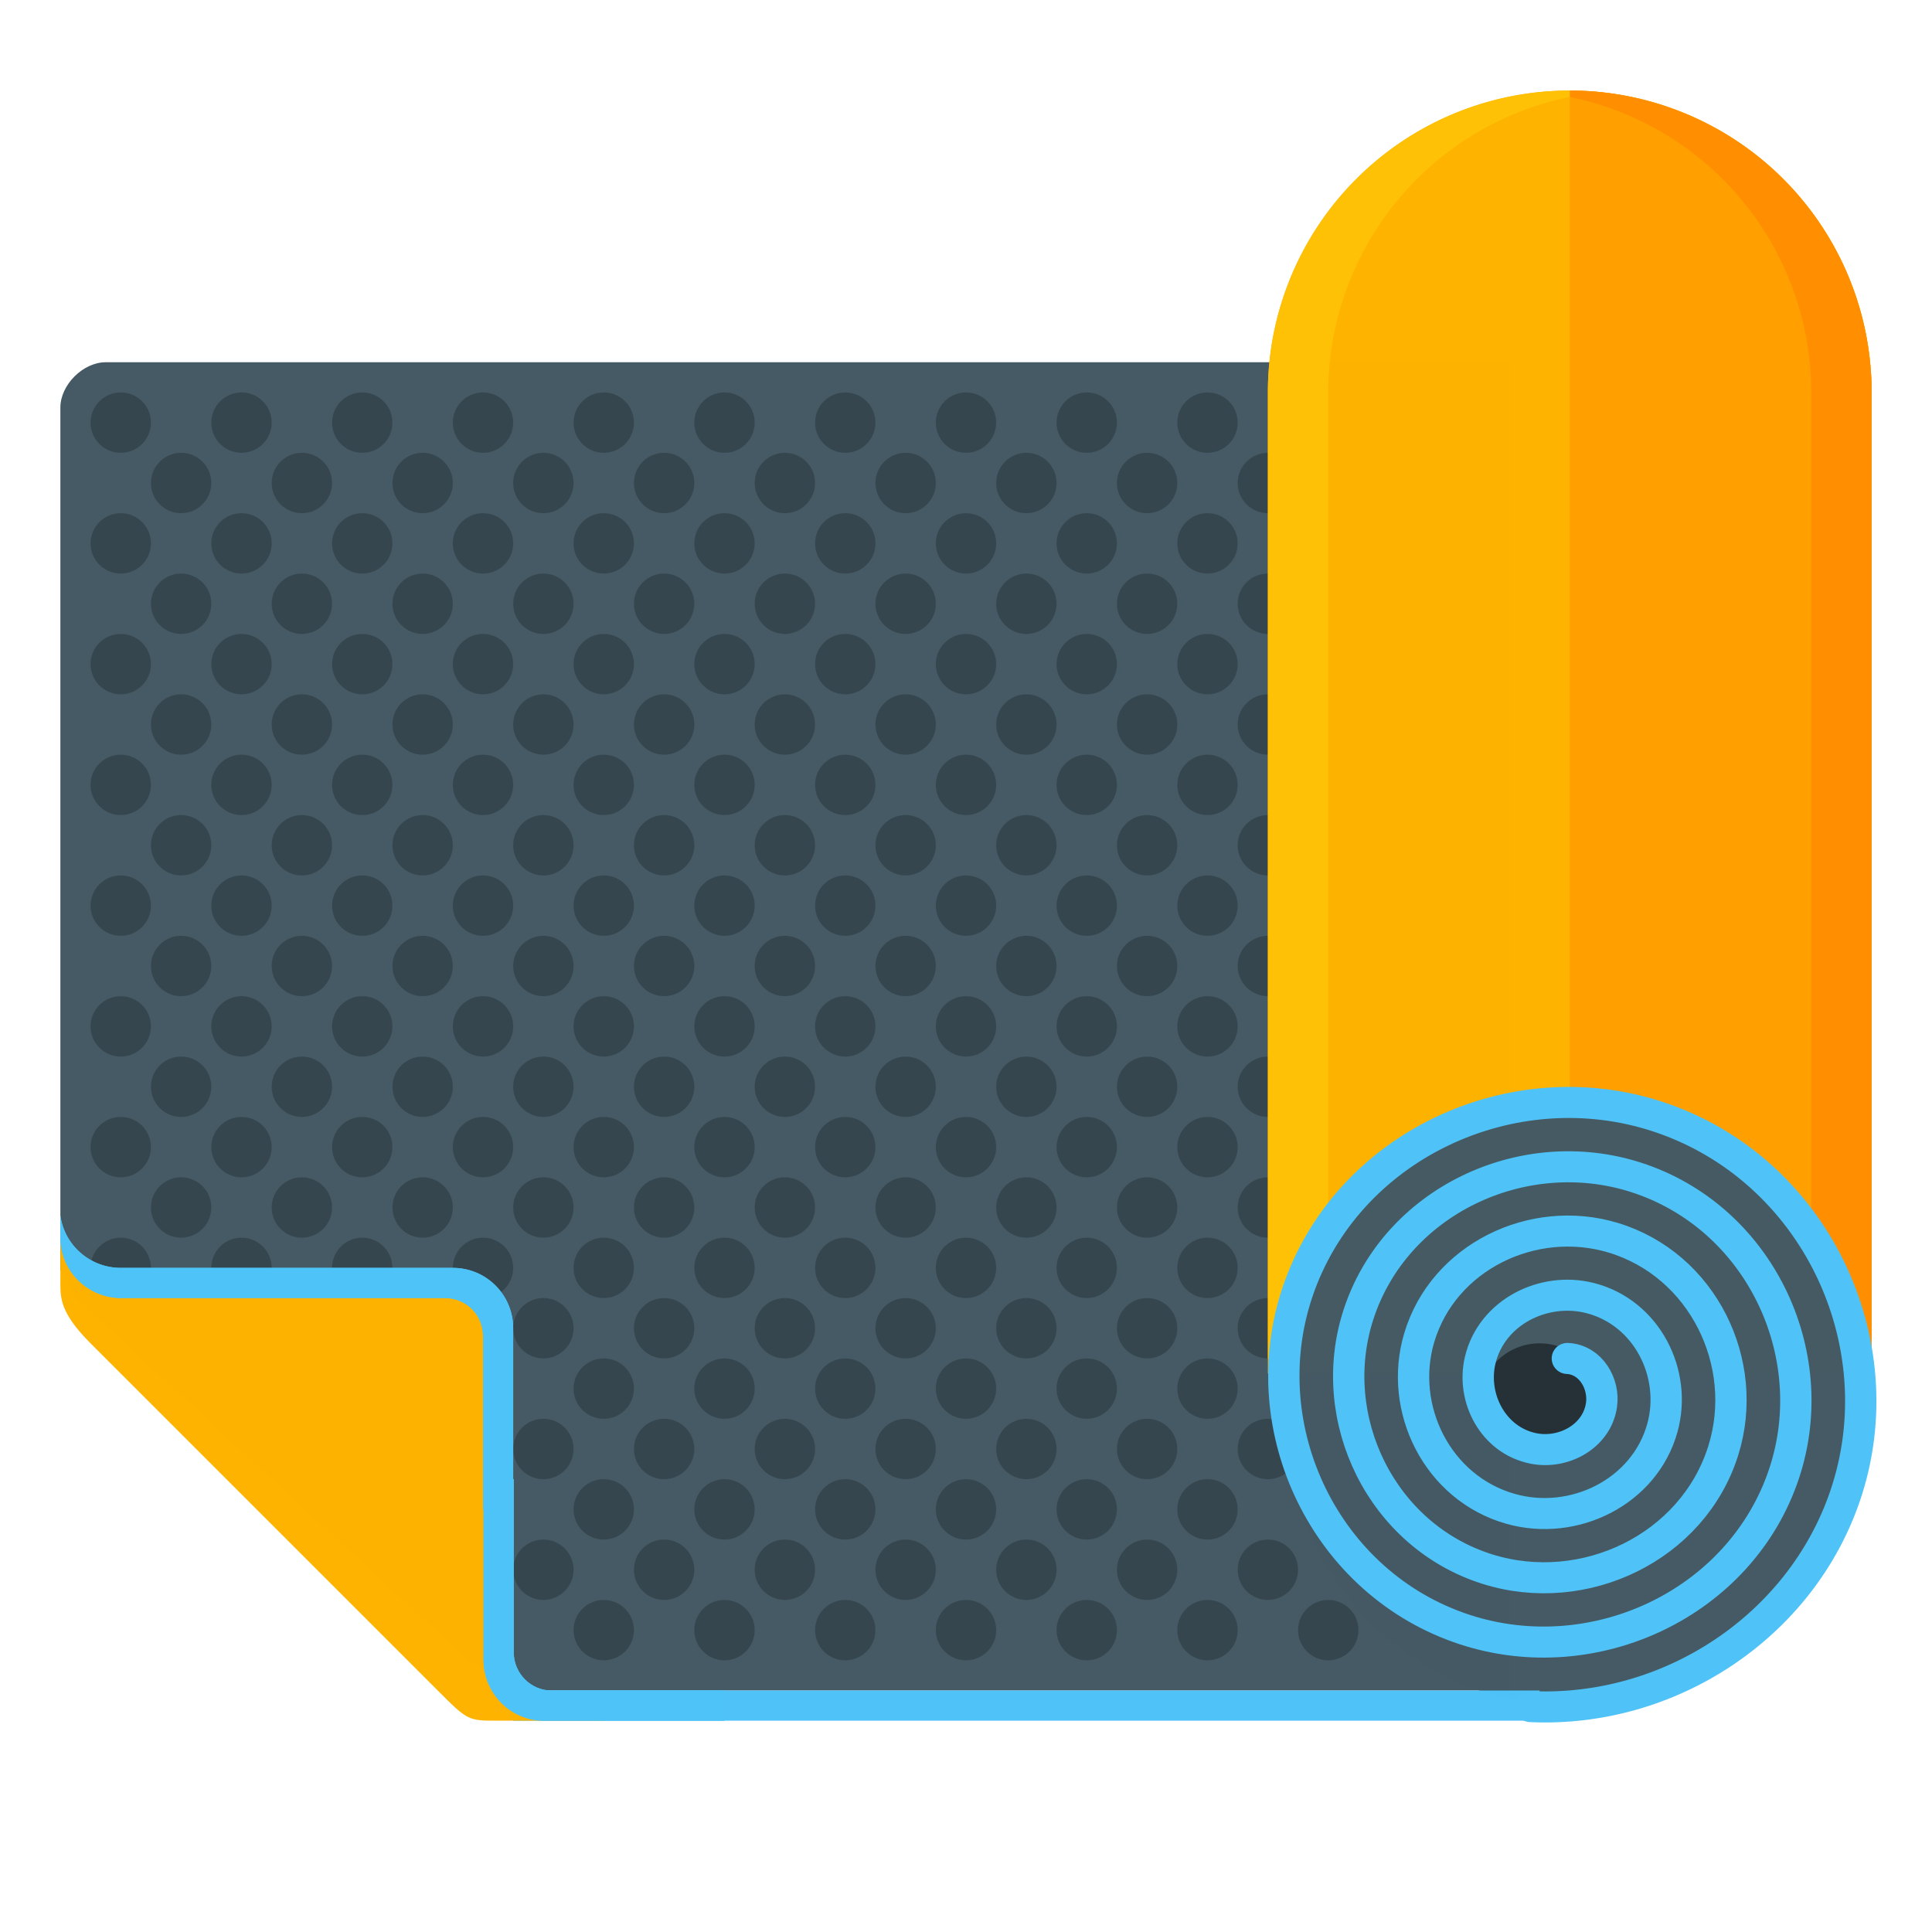 <svg xmlns="http://www.w3.org/2000/svg" width="512" height="512"><path d="M16 108v228.481L20 344l104 96 12 8h264V96H28c-6 0-12 6-12 12z" fill="#455a64" fill-opacity=".995"/><circle r="8" cy="352" cx="48" fill="#37474f" fill-opacity=".995"/><circle cx="80" cy="352" r="8" fill="#37474f" fill-opacity=".995"/><circle cx="112" cy="352" r="8" fill="#37474f" fill-opacity=".995"/><circle r="8" cy="384" cx="112" fill="#37474f" fill-opacity=".995"/><circle cx="288" cy="112" r="8" fill="#37474f" fill-opacity=".995"/><circle r="8" cy="112" cx="320" fill="#37474f" fill-opacity=".995"/><circle r="8" cy="128" cx="336" fill="#37474f" fill-opacity=".995"/><circle cx="336" cy="160" r="8" fill="#37474f" fill-opacity=".995"/><circle cx="336" cy="192" r="8" fill="#37474f" fill-opacity=".995"/><circle r="8" cy="224" cx="336" fill="#37474f" fill-opacity=".995"/><circle cx="336" cy="256" r="8" fill="#37474f" fill-opacity=".995"/><circle r="8" cy="288" cx="336" fill="#37474f" fill-opacity=".995"/><circle r="8" cy="320" cx="336" fill="#37474f" fill-opacity=".995"/><circle cx="336" cy="352" r="8" fill="#37474f" fill-opacity=".995"/><path d="M416 24a80 80 0 0 0-80 80v260h160V104a80 80 0 0 0-80-80z" fill="#ffb300" fill-opacity=".995"/><circle cx="304" cy="128" r="8" fill="#37474f" fill-opacity=".995"/><path d="M416 24v336h80V104a80 80 0 0 0-80-80z" fill="#ffa000" fill-opacity=".995"/><path d="M416 24v1.703A80 80 0 0 1 480 104v256h16V104a80 80 0 0 0-80-80z" fill="#ff8f00" fill-opacity=".995"/><path d="M416 24v1.703A80 80 0 0 0 352 104v256h-16V104a80 80 0 0 1 80-80z" fill="#ffc107" fill-opacity=".995"/><ellipse cy="374" cx="416" rx="76" ry="78" fill="#455a64" fill-opacity=".995"/><path fill="#4fc3f7" fill-opacity=".995" d="M136 448h272v8H136z"/><circle cx="408" cy="372" r="16" fill="#263238" fill-opacity=".995"/><circle r="8" cy="144" cx="288" fill="#37474f" fill-opacity=".995"/><circle r="8" cy="384" cx="336" fill="#37474f" fill-opacity=".995"/><path d="M415.947 359.924c6.163.293 9.8 6.726 8.956 12.39-1.243 8.333-10.021 13.05-17.89 11.457-10.501-2.127-16.328-13.327-13.959-23.389 2.985-12.673 16.638-19.62 28.889-16.46 14.846 3.828 22.92 19.951 18.963 34.387-4.665 17.021-23.267 26.224-39.888 21.465-19.196-5.496-29.53-26.583-23.967-45.387 6.324-21.372 29.9-32.84 50.887-26.469 23.55 7.15 36.151 33.218 28.97 56.387-7.973 25.726-36.535 39.463-61.885 31.472-27.904-8.796-42.777-39.854-33.975-67.385 9.618-30.082 43.173-46.091 72.885-36.477 32.26 10.439 49.406 46.492 38.979 78.385-11.26 34.438-49.81 52.72-83.885 41.48-36.616-12.079-56.035-53.13-43.982-89.384 12.899-38.794 56.45-59.351 94.884-46.484 40.973 13.718 62.667 59.769 48.986 100.383-11.7 34.73-46.218 57.622-82.672 55.887" transform="matrix(1.009 0 0 1 -4.324 .081)" fill="none" stroke="#4fc3f7" stroke-width="8.225" stroke-linecap="round"/><circle cx="32" cy="112" r="8" fill="#37474f" fill-opacity=".995"/><circle r="8" cy="112" cx="64" fill="#37474f" fill-opacity=".995"/><circle cx="48" cy="128" r="8" fill="#37474f" fill-opacity=".995"/><circle r="8" cy="144" cx="32" fill="#37474f" fill-opacity=".995"/><circle cx="64" cy="144" r="8" fill="#37474f" fill-opacity=".995"/><circle r="8" cy="160" cx="48" fill="#37474f" fill-opacity=".995"/><circle r="8" cy="176" cx="32" fill="#37474f" fill-opacity=".995"/><circle cx="64" cy="176" r="8" fill="#37474f" fill-opacity=".995"/><circle r="8" cy="192" cx="48" fill="#37474f" fill-opacity=".995"/><circle cx="32" cy="208" r="8" fill="#37474f" fill-opacity=".995"/><circle r="8" cy="208" cx="64" fill="#37474f" fill-opacity=".995"/><circle cx="48" cy="224" r="8" fill="#37474f" fill-opacity=".995"/><circle r="8" cy="240" cx="32" fill="#37474f" fill-opacity=".995"/><circle cx="64" cy="240" r="8" fill="#37474f" fill-opacity=".995"/><circle r="8" cy="256" cx="48" fill="#37474f" fill-opacity=".995"/><circle cx="32" cy="272" r="8" fill="#37474f" fill-opacity=".995"/><circle r="8" cy="272" cx="64" fill="#37474f" fill-opacity=".995"/><circle cx="48" cy="288" r="8" fill="#37474f" fill-opacity=".995"/><circle cx="32" cy="304" r="8" fill="#37474f" fill-opacity=".995"/><circle r="8" cy="304" cx="64" fill="#37474f" fill-opacity=".995"/><circle cx="48" cy="320" r="8" fill="#37474f" fill-opacity=".995"/><circle r="8" cy="336" cx="32" fill="#37474f" fill-opacity=".995"/><circle r="8" cy="128" cx="80" fill="#37474f" fill-opacity=".995"/><circle cx="80" cy="160" r="8" fill="#37474f" fill-opacity=".995"/><circle cx="80" cy="192" r="8" fill="#37474f" fill-opacity=".995"/><circle r="8" cy="224" cx="80" fill="#37474f" fill-opacity=".995"/><circle cx="80" cy="256" r="8" fill="#37474f" fill-opacity=".995"/><circle r="8" cy="288" cx="80" fill="#37474f" fill-opacity=".995"/><circle r="8" cy="320" cx="80" fill="#37474f" fill-opacity=".995"/><circle r="8" cy="112" cx="96" fill="#37474f" fill-opacity=".995"/><circle cx="128" cy="112" r="8" fill="#37474f" fill-opacity=".995"/><circle r="8" cy="128" cx="112" fill="#37474f" fill-opacity=".995"/><circle cx="96" cy="144" r="8" fill="#37474f" fill-opacity=".995"/><circle r="8" cy="144" cx="128" fill="#37474f" fill-opacity=".995"/><circle cx="112" cy="160" r="8" fill="#37474f" fill-opacity=".995"/><circle cx="96" cy="176" r="8" fill="#37474f" fill-opacity=".995"/><circle r="8" cy="176" cx="128" fill="#37474f" fill-opacity=".995"/><circle cx="112" cy="192" r="8" fill="#37474f" fill-opacity=".995"/><circle r="8" cy="208" cx="96" fill="#37474f" fill-opacity=".995"/><circle cx="128" cy="208" r="8" fill="#37474f" fill-opacity=".995"/><circle r="8" cy="224" cx="112" fill="#37474f" fill-opacity=".995"/><circle cx="96" cy="240" r="8" fill="#37474f" fill-opacity=".995"/><circle r="8" cy="240" cx="128" fill="#37474f" fill-opacity=".995"/><circle cx="112" cy="256" r="8" fill="#37474f" fill-opacity=".995"/><circle r="8" cy="272" cx="96" fill="#37474f" fill-opacity=".995"/><circle cx="128" cy="272" r="8" fill="#37474f" fill-opacity=".995"/><circle r="8" cy="288" cx="112" fill="#37474f" fill-opacity=".995"/><circle r="8" cy="304" cx="96" fill="#37474f" fill-opacity=".995"/><circle cx="128" cy="304" r="8" fill="#37474f" fill-opacity=".995"/><circle r="8" cy="320" cx="112" fill="#37474f" fill-opacity=".995"/><circle cx="96" cy="336" r="8" fill="#37474f" fill-opacity=".995"/><circle r="8" cy="336" cx="128" fill="#37474f" fill-opacity=".995"/><circle cx="144" cy="128" r="8" fill="#37474f" fill-opacity=".995"/><circle r="8" cy="160" cx="144" fill="#37474f" fill-opacity=".995"/><circle r="8" cy="192" cx="144" fill="#37474f" fill-opacity=".995"/><circle cx="144" cy="224" r="8" fill="#37474f" fill-opacity=".995"/><circle r="8" cy="256" cx="144" fill="#37474f" fill-opacity=".995"/><circle cx="144" cy="288" r="8" fill="#37474f" fill-opacity=".995"/><circle cx="144" cy="320" r="8" fill="#37474f" fill-opacity=".995"/><circle r="8" cy="352" cx="144" fill="#37474f" fill-opacity=".995"/><circle cx="160" cy="112" r="8" fill="#37474f" fill-opacity=".995"/><circle r="8" cy="112" cx="192" fill="#37474f" fill-opacity=".995"/><circle cx="176" cy="128" r="8" fill="#37474f" fill-opacity=".995"/><circle r="8" cy="144" cx="160" fill="#37474f" fill-opacity=".995"/><circle cx="192" cy="144" r="8" fill="#37474f" fill-opacity=".995"/><circle r="8" cy="160" cx="176" fill="#37474f" fill-opacity=".995"/><circle r="8" cy="176" cx="160" fill="#37474f" fill-opacity=".995"/><circle cx="192" cy="176" r="8" fill="#37474f" fill-opacity=".995"/><circle r="8" cy="192" cx="176" fill="#37474f" fill-opacity=".995"/><circle cx="160" cy="208" r="8" fill="#37474f" fill-opacity=".995"/><circle r="8" cy="208" cx="192" fill="#37474f" fill-opacity=".995"/><circle cx="176" cy="224" r="8" fill="#37474f" fill-opacity=".995"/><circle r="8" cy="240" cx="160" fill="#37474f" fill-opacity=".995"/><circle cx="192" cy="240" r="8" fill="#37474f" fill-opacity=".995"/><circle r="8" cy="256" cx="176" fill="#37474f" fill-opacity=".995"/><circle cx="160" cy="272" r="8" fill="#37474f" fill-opacity=".995"/><circle r="8" cy="272" cx="192" fill="#37474f" fill-opacity=".995"/><circle cx="176" cy="288" r="8" fill="#37474f" fill-opacity=".995"/><circle cx="160" cy="304" r="8" fill="#37474f" fill-opacity=".995"/><circle r="8" cy="304" cx="192" fill="#37474f" fill-opacity=".995"/><circle cx="176" cy="320" r="8" fill="#37474f" fill-opacity=".995"/><circle r="8" cy="336" cx="160" fill="#37474f" fill-opacity=".995"/><circle cx="192" cy="336" r="8" fill="#37474f" fill-opacity=".995"/><circle r="8" cy="352" cx="176" fill="#37474f" fill-opacity=".995"/><circle r="8" cy="128" cx="208" fill="#37474f" fill-opacity=".995"/><circle cx="208" cy="160" r="8" fill="#37474f" fill-opacity=".995"/><circle cx="208" cy="192" r="8" fill="#37474f" fill-opacity=".995"/><circle r="8" cy="224" cx="208" fill="#37474f" fill-opacity=".995"/><circle cx="208" cy="256" r="8" fill="#37474f" fill-opacity=".995"/><circle r="8" cy="288" cx="208" fill="#37474f" fill-opacity=".995"/><circle r="8" cy="320" cx="208" fill="#37474f" fill-opacity=".995"/><circle cx="208" cy="352" r="8" fill="#37474f" fill-opacity=".995"/><circle r="8" cy="112" cx="224" fill="#37474f" fill-opacity=".995"/><circle cx="256" cy="112" r="8" fill="#37474f" fill-opacity=".995"/><circle r="8" cy="128" cx="240" fill="#37474f" fill-opacity=".995"/><circle cx="224" cy="144" r="8" fill="#37474f" fill-opacity=".995"/><circle r="8" cy="144" cx="256" fill="#37474f" fill-opacity=".995"/><circle cx="240" cy="160" r="8" fill="#37474f" fill-opacity=".995"/><circle cx="224" cy="176" r="8" fill="#37474f" fill-opacity=".995"/><circle r="8" cy="176" cx="256" fill="#37474f" fill-opacity=".995"/><circle cx="240" cy="192" r="8" fill="#37474f" fill-opacity=".995"/><circle r="8" cy="208" cx="224" fill="#37474f" fill-opacity=".995"/><circle cx="256" cy="208" r="8" fill="#37474f" fill-opacity=".995"/><circle r="8" cy="224" cx="240" fill="#37474f" fill-opacity=".995"/><circle cx="224" cy="240" r="8" fill="#37474f" fill-opacity=".995"/><circle r="8" cy="240" cx="256" fill="#37474f" fill-opacity=".995"/><circle cx="240" cy="256" r="8" fill="#37474f" fill-opacity=".995"/><circle r="8" cy="272" cx="224" fill="#37474f" fill-opacity=".995"/><circle cx="256" cy="272" r="8" fill="#37474f" fill-opacity=".995"/><circle r="8" cy="288" cx="240" fill="#37474f" fill-opacity=".995"/><circle r="8" cy="304" cx="224" fill="#37474f" fill-opacity=".995"/><circle cx="256" cy="304" r="8" fill="#37474f" fill-opacity=".995"/><circle r="8" cy="320" cx="240" fill="#37474f" fill-opacity=".995"/><circle cx="224" cy="336" r="8" fill="#37474f" fill-opacity=".995"/><circle r="8" cy="336" cx="256" fill="#37474f" fill-opacity=".995"/><circle cx="240" cy="352" r="8" fill="#37474f" fill-opacity=".995"/><circle cx="320" cy="144" r="8" fill="#37474f" fill-opacity=".995"/><circle cx="272" cy="128" r="8" fill="#37474f" fill-opacity=".995"/><circle r="8" cy="160" cx="304" fill="#37474f" fill-opacity=".995"/><circle r="8" cy="160" cx="272" fill="#37474f" fill-opacity=".995"/><circle r="8" cy="176" cx="288" fill="#37474f" fill-opacity=".995"/><circle r="8" cy="192" cx="272" fill="#37474f" fill-opacity=".995"/><circle cx="320" cy="176" r="8" fill="#37474f" fill-opacity=".995"/><circle cx="272" cy="224" r="8" fill="#37474f" fill-opacity=".995"/><circle r="8" cy="192" cx="304" fill="#37474f" fill-opacity=".995"/><circle r="8" cy="256" cx="272" fill="#37474f" fill-opacity=".995"/><circle cx="288" cy="208" r="8" fill="#37474f" fill-opacity=".995"/><circle cx="272" cy="288" r="8" fill="#37474f" fill-opacity=".995"/><circle r="8" cy="208" cx="320" fill="#37474f" fill-opacity=".995"/><circle cx="272" cy="320" r="8" fill="#37474f" fill-opacity=".995"/><circle cx="304" cy="224" r="8" fill="#37474f" fill-opacity=".995"/><circle r="8" cy="352" cx="272" fill="#37474f" fill-opacity=".995"/><circle r="8" cy="240" cx="288" fill="#37474f" fill-opacity=".995"/><circle cx="320" cy="240" r="8" fill="#37474f" fill-opacity=".995"/><circle r="8" cy="256" cx="304" fill="#37474f" fill-opacity=".995"/><circle cx="288" cy="272" r="8" fill="#37474f" fill-opacity=".995"/><circle r="8" cy="272" cx="320" fill="#37474f" fill-opacity=".995"/><circle cx="304" cy="288" r="8" fill="#37474f" fill-opacity=".995"/><circle cx="288" cy="304" r="8" fill="#37474f" fill-opacity=".995"/><circle r="8" cy="304" cx="320" fill="#37474f" fill-opacity=".995"/><circle cx="304" cy="320" r="8" fill="#37474f" fill-opacity=".995"/><circle r="8" cy="336" cx="288" fill="#37474f" fill-opacity=".995"/><circle cx="320" cy="336" r="8" fill="#37474f" fill-opacity=".995"/><circle r="8" cy="352" cx="304" fill="#37474f" fill-opacity=".995"/><circle r="8" cy="368" cx="160" fill="#37474f" fill-opacity=".995"/><circle cx="128" cy="368" r="8" fill="#37474f" fill-opacity=".995"/><circle cx="144" cy="384" r="8" fill="#37474f" fill-opacity=".995"/><circle r="8" cy="400" cx="160" fill="#37474f" fill-opacity=".995"/><circle cx="144" cy="416" r="8" fill="#37474f" fill-opacity=".995"/><circle cx="160" cy="432" r="8" fill="#37474f" fill-opacity=".995"/><circle r="8" cy="384" cx="176" fill="#37474f" fill-opacity=".995"/><circle r="8" cy="416" cx="176" fill="#37474f" fill-opacity=".995"/><circle r="8" cy="368" cx="192" fill="#37474f" fill-opacity=".995"/><circle cx="224" cy="368" r="8" fill="#37474f" fill-opacity=".995"/><circle r="8" cy="384" cx="208" fill="#37474f" fill-opacity=".995"/><circle r="8" cy="400" cx="192" fill="#37474f" fill-opacity=".995"/><circle cx="224" cy="400" r="8" fill="#37474f" fill-opacity=".995"/><circle r="8" cy="416" cx="208" fill="#37474f" fill-opacity=".995"/><circle cx="192" cy="432" r="8" fill="#37474f" fill-opacity=".995"/><circle r="8" cy="432" cx="224" fill="#37474f" fill-opacity=".995"/><circle cx="240" cy="384" r="8" fill="#37474f" fill-opacity=".995"/><circle cx="240" cy="416" r="8" fill="#37474f" fill-opacity=".995"/><circle cx="256" cy="368" r="8" fill="#37474f" fill-opacity=".995"/><circle r="8" cy="368" cx="288" fill="#37474f" fill-opacity=".995"/><circle cx="272" cy="384" r="8" fill="#37474f" fill-opacity=".995"/><circle cx="256" cy="400" r="8" fill="#37474f" fill-opacity=".995"/><circle r="8" cy="400" cx="288" fill="#37474f" fill-opacity=".995"/><circle cx="272" cy="416" r="8" fill="#37474f" fill-opacity=".995"/><circle r="8" cy="432" cx="256" fill="#37474f" fill-opacity=".995"/><circle cx="288" cy="432" r="8" fill="#37474f" fill-opacity=".995"/><circle r="8" cy="384" cx="304" fill="#37474f" fill-opacity=".995"/><circle r="8" cy="416" cx="304" fill="#37474f" fill-opacity=".995"/><circle r="8" cy="368" cx="320" fill="#37474f" fill-opacity=".995"/><circle r="8" cy="400" cx="320" fill="#37474f" fill-opacity=".995"/><circle r="8" cy="416" cx="336" fill="#37474f" fill-opacity=".995"/><circle cx="320" cy="432" r="8" fill="#37474f" fill-opacity=".995"/><circle r="8" cy="432" cx="352" fill="#37474f" fill-opacity=".995"/><circle cx="64" cy="336" r="8" fill="#37474f" fill-opacity=".995"/><circle cx="128" cy="400" r="8" fill="#37474f" fill-opacity=".995"/><circle r="8" cy="432" cx="128" fill="#37474f" fill-opacity=".995"/><path d="M16 328l4 8 108 8 8 104 20 4 4 4h-28c-8 0-8 0-16-8l-92-92c-8-8-8-12-8-16z" fill="#ffb300" fill-opacity=".995"/><path d="M16 322.05V328c0 8.864 7.28 16 16.145 16H118c5.54 0 10 4.46 10 10v46h.145v39.855c0 8.864 7.136 16.145 16 16.145H192v-8h-45.855c-5.54 0-10-4.605-10-10.145V392H136v-40c0-8.864-7.136-16-16-16H32c-8.167 0-14.997-6.063-16-13.95z" fill="#4fc3f7" fill-opacity=".995"/><path d="M16 322.05V328c0 8.864 7.28 16 16.145 16H118c5.54 0 10 4.46 10 10v46h.145v39.855c0 8.864 7.136 16.145 16 16.145H192v-8h-45.855c-5.54 0-10-4.605-10-10.145V392H136v-40c0-8.864-7.136-16-16-16H32c-8.167 0-14.997-6.063-16-13.95z" fill="#4fc3f7" fill-opacity=".995"/></svg>